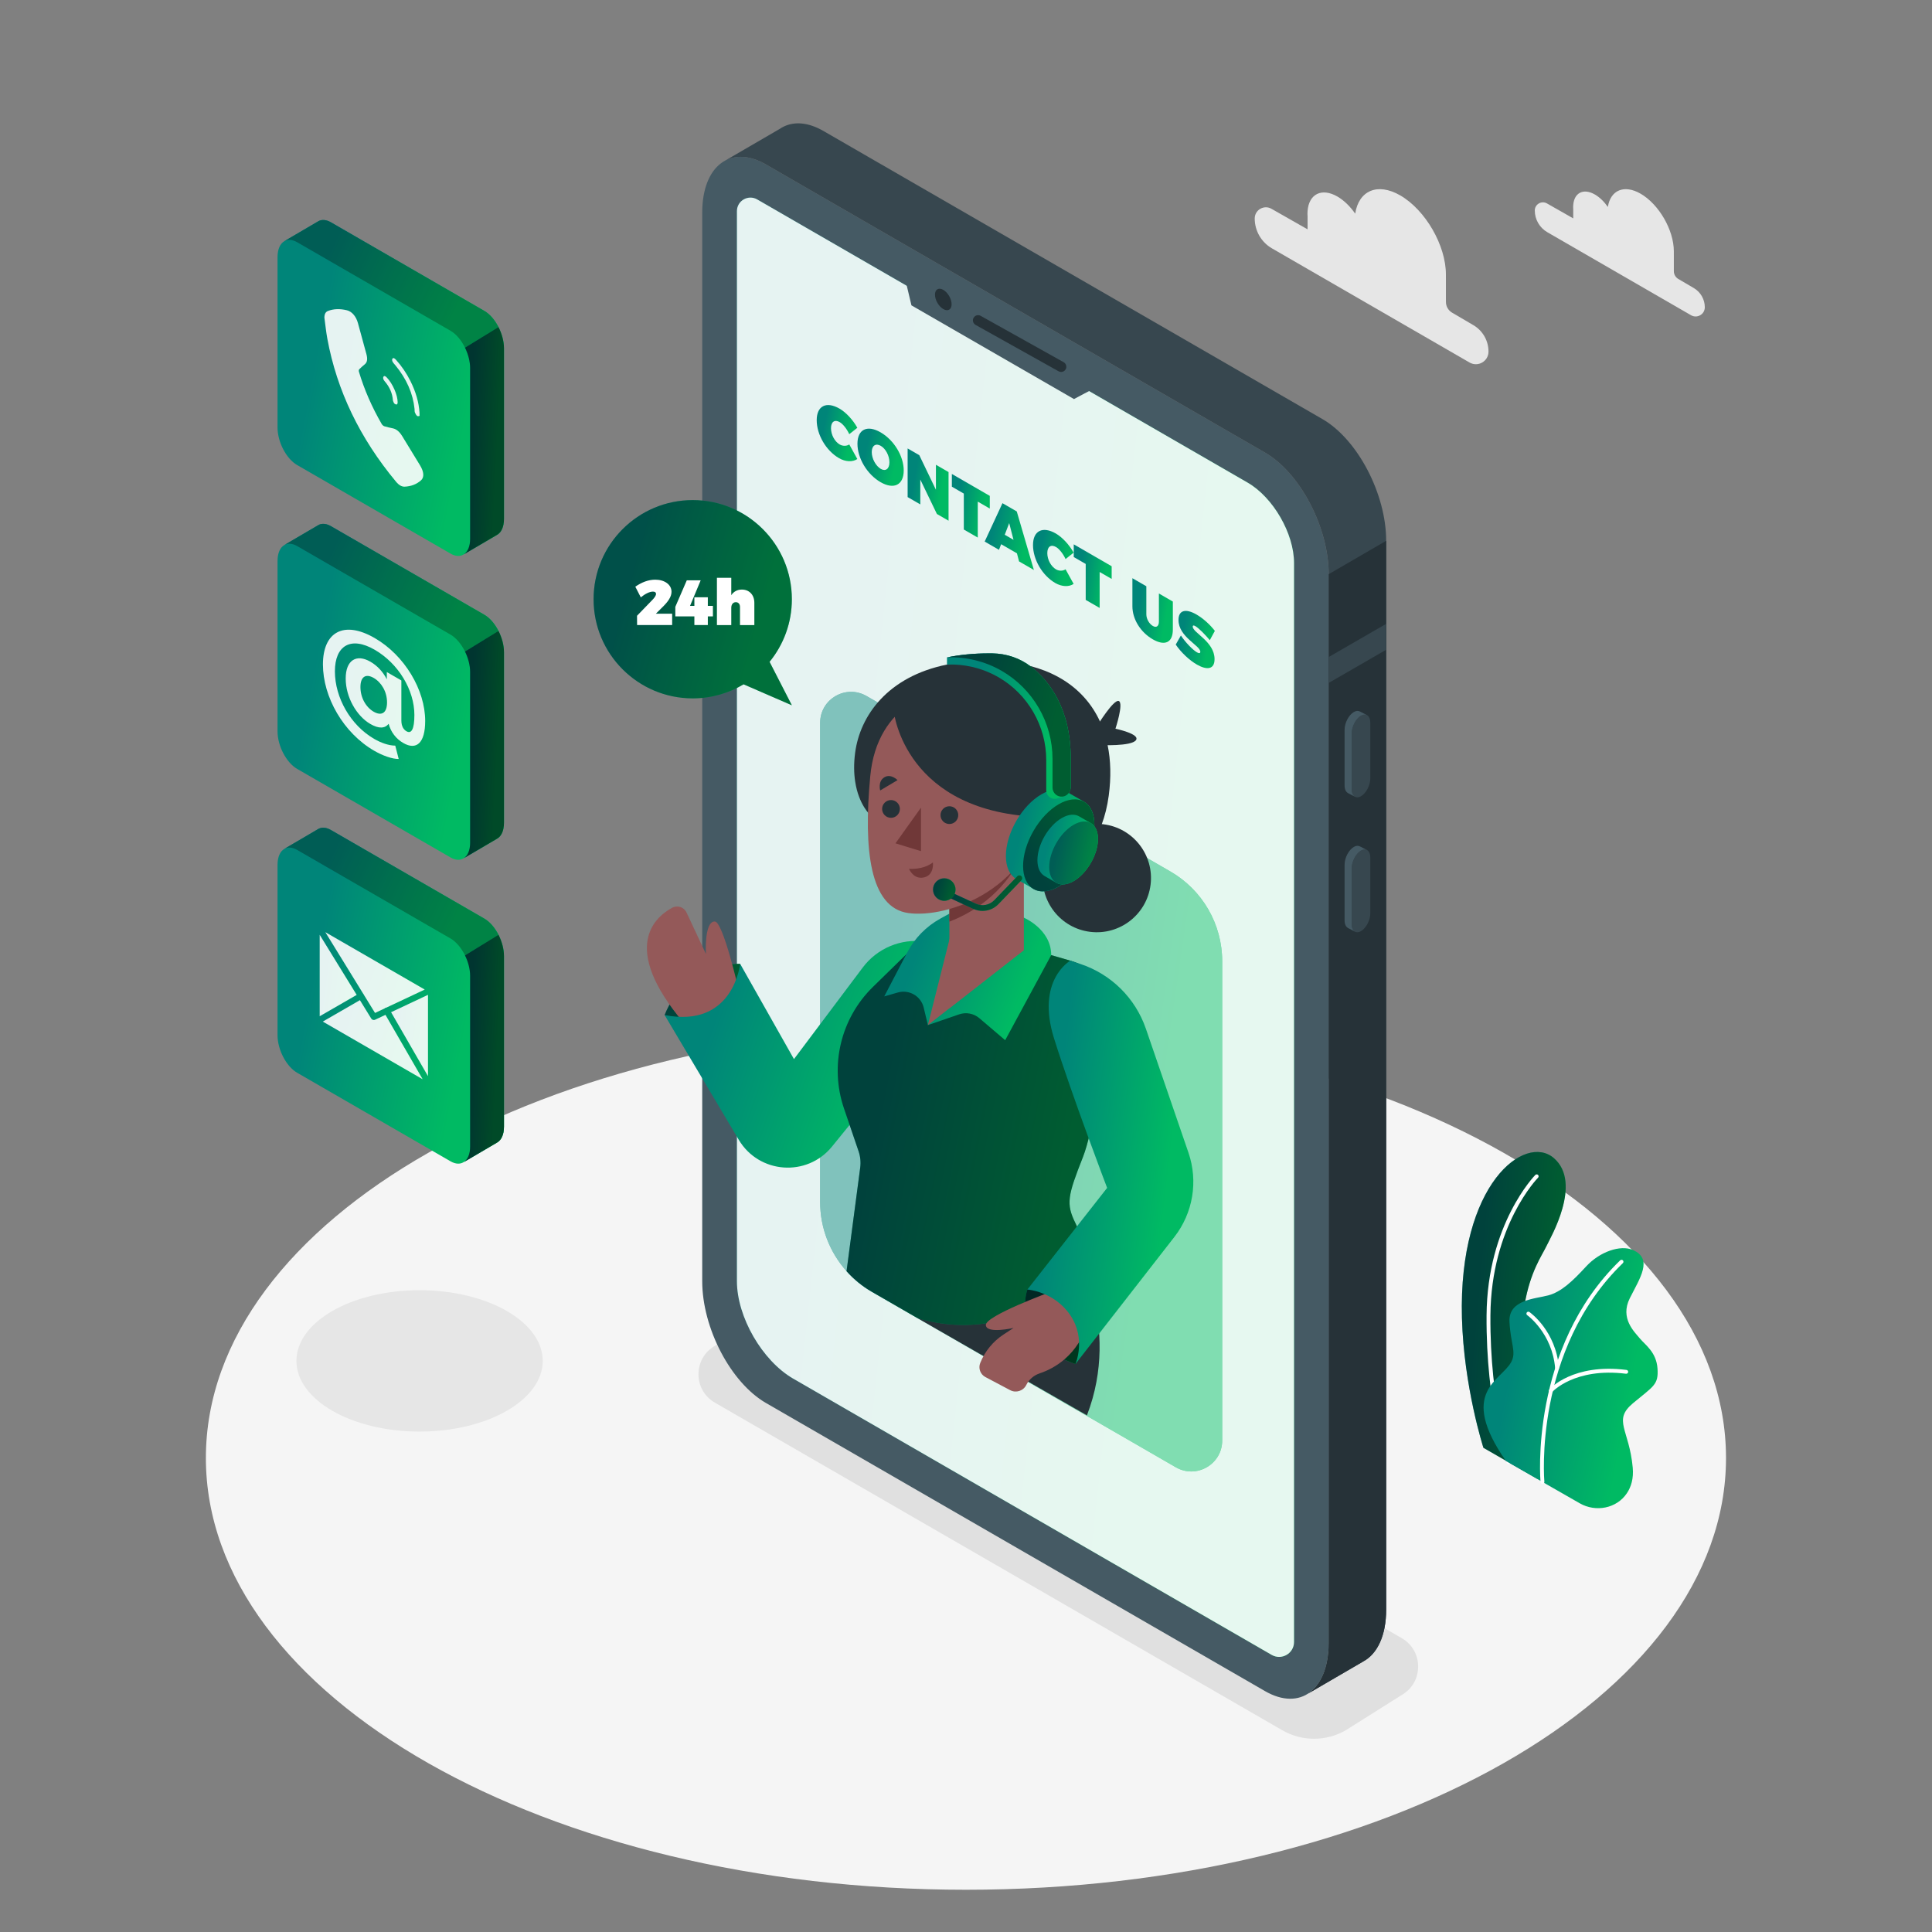 <svg width="698" height="698" viewBox="0 0 698 698" fill="none" xmlns="http://www.w3.org/2000/svg">
<rect x="0" y="0" width="698" height="698" fill="#808080" stroke="none"/>
<path d="M348.981 682.738C500.637 682.738 623.579 612.899 623.579 526.749C623.579 440.6 500.637 370.761 348.981 370.761C197.324 370.761 74.382 440.6 74.382 526.749C74.382 612.899 197.324 682.738 348.981 682.738Z" fill="#F5F5F5"/>
<path d="M463.258 625.105L258.269 506.753C250.367 502.191 250.371 490.785 258.277 486.229L278.497 473.482C285.599 469.39 294.345 469.394 301.444 473.492L506.433 591.842C514.335 596.405 514.33 607.811 506.425 612.368L486.203 625.114C479.103 629.207 470.357 629.203 463.258 625.105Z" fill="#E0E0E0"/>
<path d="M151.584 517.209C176.154 517.209 196.072 505.774 196.072 491.668C196.072 477.562 176.154 466.127 151.584 466.127C127.014 466.127 107.097 477.562 107.097 491.668C107.097 505.774 127.014 517.209 151.584 517.209Z" fill="#E6E6E6"/>
<path d="M535.934 523.062L555.454 534.283C555.454 534.283 545.488 502.969 550.796 471.396C552.8 459.48 557.104 453.545 558.618 450.361C560.133 447.176 571.78 427.445 561.406 418.422C551.031 409.399 526.869 427.553 528.177 476.134C528.849 501.065 535.934 523.062 535.934 523.062Z" fill="url(#paint0_linear_991_1064)"/>
<path opacity="0.5" d="M535.934 523.062L555.454 534.283C555.454 534.283 545.488 502.969 550.796 471.396C552.8 459.48 557.104 453.545 558.618 450.361C560.133 447.176 571.78 427.445 561.406 418.422C551.031 409.399 526.869 427.553 528.177 476.134C528.849 501.065 535.934 523.062 535.934 523.062Z" fill="black"/>
<path d="M545.008 528.975C544.725 528.975 544.459 528.802 544.354 528.521C544.279 528.319 536.836 507.942 537.073 475.187C537.311 442.275 554.512 424.661 554.686 424.488C554.958 424.215 555.398 424.216 555.67 424.487C555.943 424.758 555.943 425.199 555.673 425.472C555.503 425.642 538.699 442.887 538.466 475.197C538.231 507.675 545.585 527.835 545.66 528.036C545.794 528.397 545.611 528.797 545.25 528.932C545.171 528.961 545.089 528.975 545.008 528.975Z" fill="white"/>
<path d="M544.073 527.853L570.75 543.122C576.527 546.429 584.085 545.002 587.777 539.463C589.305 537.17 590.244 534.153 589.879 530.196C588.601 516.347 582.58 513.151 589.957 506.972C597.336 500.793 599.253 500.367 598.827 494.402C598.4 488.437 594.352 485.879 592.435 483.537C590.517 481.193 585.191 476.293 588.813 469.05C592.435 461.806 597.373 454.791 589.878 451.579C585.403 449.661 577.946 452.218 573.046 457.544C568.147 462.871 564.098 466.706 559.41 467.984C554.724 469.261 544.923 469.475 545.349 477.571C545.776 485.668 547.911 488.439 545.989 492.058C542.369 498.877 526.602 502.712 544.073 527.853Z" fill="url(#paint1_linear_991_1064)"/>
<path d="M557.26 536.099C556.905 536.099 556.601 535.828 556.567 535.466C556.523 534.987 552.465 487.163 585.347 455.34C585.623 455.074 586.065 455.079 586.332 455.357C586.6 455.632 586.591 456.074 586.316 456.342C553.907 487.705 557.909 534.864 557.955 535.338C557.99 535.721 557.709 536.06 557.327 536.096C557.303 536.097 557.282 536.099 557.26 536.099Z" fill="white"/>
<path d="M562.54 494.935C562.184 494.935 561.879 494.66 561.848 494.298C560.757 481.605 551.859 475.223 551.768 475.16C551.452 474.939 551.377 474.505 551.598 474.19C551.82 473.874 552.257 473.799 552.568 474.02C552.956 474.292 562.088 480.846 563.234 494.178C563.268 494.561 562.984 494.9 562.6 494.932C562.581 494.933 562.561 494.935 562.54 494.935Z" fill="white"/>
<path d="M560.264 503.146C560.101 503.146 559.937 503.088 559.804 502.971C559.516 502.718 559.486 502.277 559.74 501.989C560.08 501.6 568.306 492.511 587.622 494.929C588.004 494.977 588.274 495.325 588.227 495.707C588.18 496.089 587.817 496.351 587.448 496.312C568.912 493.986 560.867 502.819 560.787 502.909C560.65 503.066 560.458 503.146 560.264 503.146Z" fill="white"/>
<path d="M457.013 610.963L276.732 506.879C264.012 499.535 253.701 479.833 253.701 462.873V76.833C253.701 59.873 264.013 52.078 276.732 59.422L457.013 163.506C469.733 170.85 480.044 190.552 480.044 207.511V593.551C480.045 610.511 469.733 618.307 457.013 610.963Z" fill="#455A64"/>
<path d="M477.773 151.406L297.493 47.321C292.054 44.182 287.06 43.817 283.12 45.745L283.116 45.748C282.633 45.985 282.164 46.258 281.713 46.563L261.516 58.305C265.576 55.879 270.9 56.053 276.735 59.423L457.016 163.507C469.736 170.851 480.047 190.553 480.047 207.513V593.552C480.047 602.518 477.164 608.92 472.566 611.881L492.498 600.27L492.495 600.268C497.572 597.565 500.805 590.946 500.805 581.452V195.411C500.805 178.452 490.493 158.75 477.773 151.406Z" fill="#37474F"/>
<path d="M480.045 207.513V593.552C480.045 602.518 477.162 608.92 472.565 611.881L492.497 600.27L492.494 600.267C497.571 597.565 500.804 590.946 500.804 581.452V195.411C500.804 195.401 500.804 195.39 500.804 195.38L480.043 207.435C480.044 207.461 480.045 207.486 480.045 207.513Z" fill="#263238"/>
<path d="M500.805 225.381L480.045 237.367V246.726L500.805 234.74V225.381Z" fill="#37474F"/>
<path d="M491.709 287.662C489.852 288.734 488.347 287.597 488.347 285.121V264.988C488.347 262.512 489.852 259.635 491.709 258.564C493.567 257.492 495.072 258.629 495.072 261.106V281.238C495.071 283.715 493.566 286.591 491.709 287.662Z" fill="#37474F"/>
<path d="M488.347 285.121V264.988C488.347 262.512 489.852 259.635 491.709 258.564C492.519 258.097 493.25 258.07 493.83 258.37L493.834 258.346L491.323 257.043L491.319 257.064C490.731 256.731 489.976 256.745 489.139 257.227C487.283 258.3 485.777 261.177 485.777 263.652V283.784C485.777 285.121 486.224 286.049 486.92 286.468L486.915 286.489L489.552 287.863L489.556 287.839C488.823 287.444 488.347 286.5 488.347 285.121Z" fill="#455A64"/>
<path d="M491.709 336.4C489.852 337.472 488.347 336.335 488.347 333.859V313.726C488.347 311.25 489.852 308.373 491.709 307.302C493.567 306.23 495.072 307.367 495.072 309.844V329.976C495.071 332.453 493.566 335.329 491.709 336.4Z" fill="#37474F"/>
<path d="M488.347 333.859V313.726C488.347 311.25 489.852 308.373 491.709 307.302C492.519 306.835 493.25 306.808 493.83 307.108L493.834 307.084L491.323 305.781L491.319 305.802C490.731 305.469 489.976 305.483 489.139 305.965C487.283 307.038 485.777 309.913 485.777 312.39V332.522C485.777 333.859 486.224 334.787 486.92 335.206L486.915 335.227L489.552 336.601L489.556 336.577C488.823 336.182 488.347 335.238 488.347 333.859Z" fill="#455A64"/>
<path d="M450.746 174.363L273.567 72.05C270.309 70.169 266.237 72.519 266.237 76.281V462.872C266.237 475.782 275.385 491.625 286.564 498.079L459.436 597.887C463.024 599.958 467.509 597.369 467.509 593.227V203.397C467.509 192.752 459.966 179.686 450.746 174.363Z" fill="url(#paint2_linear_991_1064)"/>
<path opacity="0.9" d="M450.746 174.363L273.567 72.05C270.309 70.169 266.237 72.519 266.237 76.281V462.872C266.237 475.782 275.385 491.625 286.564 498.079L459.436 597.887C463.024 599.958 467.509 597.369 467.509 593.227V203.397C467.509 192.752 459.966 179.686 450.746 174.363Z" fill="white"/>
<path d="M326.546 98.76L329.29 110.321L388.015 144.18L398.155 138.774L326.546 98.76Z" fill="#455A64"/>
<path d="M343.803 109.929C343.803 111.847 342.457 112.623 340.797 111.664C339.138 110.706 337.792 108.376 337.792 106.458C337.792 104.542 339.138 103.764 340.797 104.723C342.459 105.682 343.803 108.013 343.803 109.929Z" fill="#263238"/>
<path d="M383.369 134.383C383.057 134.383 382.743 134.307 382.453 134.144L352.458 117.383C351.553 116.876 351.228 115.731 351.734 114.825C352.241 113.918 353.388 113.594 354.292 114.1L384.287 130.86C385.193 131.368 385.518 132.513 385.012 133.419C384.667 134.035 384.028 134.383 383.369 134.383Z" fill="#263238"/>
<path d="M303.377 152.512C301.551 151.459 300.229 152.374 300.229 154.705C300.229 157.062 301.551 159.531 303.377 160.585C304.461 161.212 305.831 161.224 306.829 160.572L309.74 165.837C308.045 166.99 305.462 166.877 303.116 165.522C298.448 162.827 295.062 157.035 295.062 151.796C295.062 146.631 298.536 144.877 303.313 147.635C305.636 148.977 308.175 151.697 309.74 154.555L306.829 156.861C305.917 154.906 304.549 153.189 303.377 152.512Z" fill="url(#paint3_linear_991_1064)"/>
<path d="M326.5 169.975C326.5 175.189 322.984 176.995 318.142 174.2C313.301 171.404 309.783 165.563 309.783 160.323C309.783 155.108 313.301 153.404 318.142 156.199C322.984 158.993 326.5 164.784 326.5 169.975ZM314.95 163.332C314.95 165.738 316.469 168.396 318.207 169.399C319.945 170.402 321.334 169.424 321.334 167.017C321.334 164.609 319.945 162.079 318.207 161.075C316.449 160.059 314.95 160.923 314.95 163.332Z" fill="url(#paint4_linear_991_1064)"/>
<path d="M332.124 164.446L338.137 176.944V167.918L342.696 170.55V188.124L338.486 185.692L332.492 173.258V182.234L327.912 179.589V162.015L332.124 164.446Z" fill="url(#paint5_linear_991_1064)"/>
<path d="M357.593 179.15V183.737L353.251 181.23V194.217L348.214 191.308V178.322L343.893 175.827V171.239L357.593 179.15Z" fill="url(#paint6_linear_991_1064)"/>
<path d="M367.406 199.909L361.695 196.612L360.915 198.643L355.749 195.659L362.175 181.795L367.342 184.778L373.528 205.925L368.166 202.829L367.406 199.909ZM366.169 195.033L364.606 188.991L363 193.204L366.169 195.033Z" fill="url(#paint7_linear_991_1064)"/>
<path d="M381.522 197.628C379.696 196.575 378.374 197.49 378.374 199.822C378.374 202.178 379.696 204.647 381.522 205.701C382.606 206.328 383.976 206.341 384.974 205.688L387.885 210.953C386.19 212.106 383.607 211.993 381.261 210.638C376.593 207.943 373.207 202.152 373.207 196.912C373.207 191.747 376.681 189.993 381.458 192.751C383.781 194.093 386.32 196.813 387.885 199.671L384.974 201.977C384.061 200.022 382.694 198.305 381.522 197.628Z" fill="url(#paint8_linear_991_1064)"/>
<path d="M401.625 204.572V209.16L397.284 206.653V219.639L392.248 216.731V203.744L387.927 201.25V196.662L401.625 204.572Z" fill="url(#paint9_linear_991_1064)"/>
<path d="M416.5 226.147C417.737 226.862 418.692 226.31 418.692 224.554V214.426L423.73 217.334V227.463C423.73 232.127 420.885 233.518 416.478 230.973C412.047 228.416 409.118 223.69 409.118 219.027V208.899L414.154 211.807V221.936C414.156 223.664 415.241 225.42 416.5 226.147Z" fill="url(#paint10_linear_991_1064)"/>
<path d="M431.851 226.21C431.287 225.885 430.917 225.871 430.917 226.398C430.917 228.604 438.798 231.776 438.798 238.143C438.798 242.054 435.823 242.066 432.392 240.085C429.744 238.557 426.791 235.824 424.771 232.878L426.639 229.593C428.201 232 430.894 234.783 432.435 235.672C433.174 236.1 433.652 236.1 433.652 235.471C433.652 233.19 425.771 230.144 425.771 223.977C425.771 220.468 428.332 219.741 432.283 222.021C434.693 223.413 437.19 225.682 438.907 227.925L437.083 231.285C435.541 229.418 433.175 226.974 431.851 226.21Z" fill="url(#paint11_linear_991_1064)"/>
<path d="M278.034 239.111C283.065 232.943 286.084 225.071 286.084 216.491C286.084 196.711 270.05 180.677 250.27 180.677C230.49 180.677 214.456 196.711 214.456 216.491C214.456 236.271 230.49 252.305 250.27 252.305C256.989 252.305 263.272 250.452 268.646 247.233L286.086 254.807L278.034 239.111Z" fill="url(#paint12_linear_991_1064)"/>
<path opacity="0.4" d="M278.034 239.111C283.065 232.943 286.084 225.071 286.084 216.491C286.084 196.711 270.05 180.677 250.27 180.677C230.49 180.677 214.456 196.711 214.456 216.491C214.456 236.271 230.49 252.305 250.27 252.305C256.989 252.305 263.272 250.452 268.646 247.233L286.086 254.807L278.034 239.111Z" fill="black"/>
<path d="M237.012 214.588C237.012 214.034 236.62 213.736 235.905 213.736C234.684 213.736 233.073 214.543 231.507 215.808L229.527 211.962C231.829 210.374 234.201 209.429 236.736 209.429C240.073 209.429 242.608 211.179 242.608 213.804C242.608 215.669 241.248 217.467 239.429 219.263L236.943 221.727H242.838V225.825H230.172L230.148 222.463L235.791 216.636C236.458 215.946 237.012 215.141 237.012 214.588Z" fill="white"/>
<path d="M253.147 209.66L249.301 218.894H250.867V215.785H255.725V218.894H257.568V222.694H255.725V225.825H250.867V222.694H243.982V219.239L248.128 209.66H253.147Z" fill="white"/>
<path d="M272.532 217.79V225.827H267.35V219.287C267.35 218.228 266.751 217.56 265.854 217.56C264.841 217.56 264.197 218.367 264.197 219.586V225.828H259.014V208.74H264.197V215.027C265.048 213.738 266.361 213 268.019 213C270.667 212.999 272.532 214.887 272.532 217.79Z" fill="white"/>
<path d="M441.564 347.283V520.426C441.564 529.026 432.25 534.408 424.803 530.101L331.543 476.251L315.024 466.724C311.534 464.711 308.449 462.175 305.846 459.25C299.794 452.487 296.306 443.644 296.306 434.292V261.134C296.306 252.533 305.605 247.165 313.066 251.458L422.831 314.848C434.426 321.531 441.564 333.903 441.564 347.283Z" fill="url(#paint13_linear_991_1064)"/>
<path opacity="0.5" d="M441.564 347.283V520.426C441.564 529.026 432.25 534.408 424.803 530.101L331.543 476.251L315.024 466.724C311.534 464.711 308.449 462.175 305.846 459.25C299.794 452.487 296.306 443.644 296.306 434.292V261.134C296.306 252.533 305.605 247.165 313.066 251.458L422.831 314.848C434.426 321.531 441.564 333.903 441.564 347.283Z" fill="white"/>
<path d="M387.85 449.728C387.85 449.728 405.314 478.686 392.692 511.342L331.543 476.25L387.85 449.728Z" fill="#263238"/>
<path d="M415.685 319.618C417.006 308.886 409.377 299.114 398.645 297.793C387.913 296.472 378.141 304.101 376.82 314.833C375.498 325.565 383.127 335.337 393.86 336.658C404.592 337.979 414.363 330.35 415.685 319.618Z" fill="#263238"/>
<path d="M396.34 262.307C396.34 262.307 402.352 252.507 404.197 253.263C406.042 254.018 402.996 263.275 402.996 263.275C402.996 263.275 412.087 265.164 410.387 267.431C408.687 269.698 397.595 269.176 397.595 269.176L396.34 262.307Z" fill="#263238"/>
<path d="M400.57 287.448C396.343 318.861 369.907 318.861 369.907 318.861L314.421 294.453C314.421 294.453 310.234 290.79 308.959 282.363C308.516 279.478 308.409 276.015 308.945 271.963C308.945 271.936 308.959 271.896 308.959 271.868C310.73 258.664 320.607 244.454 342.13 240.092C346.423 239.206 351.188 238.724 356.447 238.724C358.85 238.724 361.157 238.831 363.372 239.072C380.158 240.71 391.82 248.519 397.402 260.65C398.623 263.306 399.55 266.166 400.167 269.225C401.308 274.728 401.455 280.833 400.57 287.448Z" fill="#263238"/>
<path d="M267.392 348.207C267.392 348.207 247.697 347.534 240.112 366.723C240.112 366.723 248.492 372.367 259.449 366.748C270.405 361.129 267.392 348.207 267.392 348.207Z" fill="url(#paint14_linear_991_1064)"/>
<path opacity="0.5" d="M267.392 348.207C267.392 348.207 247.697 347.534 240.112 366.723C240.112 366.723 248.492 372.367 259.449 366.748C270.405 361.129 267.392 348.207 267.392 348.207Z" fill="black"/>
<path d="M266.825 357.446C266.825 357.446 261.269 333.233 258.322 332.933C255.224 332.618 254.806 340.323 255.046 344.654L248.029 329.667C247.103 327.689 244.706 326.926 242.792 327.978C235.813 331.812 223.602 343.46 249.377 372.269L266.825 357.446Z" fill="#945959"/>
<path d="M338.181 340.705L334.026 340.155C325.444 339.019 316.916 342.599 311.717 349.521L286.848 382.636L267.394 348.207C267.394 348.207 265.044 371.624 240.114 366.723L266.894 411.773C274.211 424.084 291.547 425.355 300.583 414.244L323.491 386.074L338.181 340.705Z" fill="url(#paint15_linear_991_1064)"/>
<path d="M391.271 417.972C385.702 432.102 385.085 434.866 388.546 441.924C391.995 448.969 394.155 458.148 394.155 458.148C394.155 458.148 368.324 487.106 331.543 476.25L315.024 466.722C311.535 464.71 308.449 462.174 305.846 459.249L310.785 421.81C311.04 419.838 310.839 417.81 310.194 415.932L304.921 400.461C299.66 385.016 303.727 367.934 315.4 356.54L333.154 339.189L379.785 345.067L386.71 347.067C396.13 349.777 402.142 359.009 400.8 368.724C398.503 385.244 394.773 409.089 391.271 417.972Z" fill="url(#paint16_linear_991_1064)"/>
<path opacity="0.5" d="M391.271 417.972C385.702 432.102 385.085 434.866 388.546 441.924C391.995 448.969 394.155 458.148 394.155 458.148C394.155 458.148 368.324 487.106 331.543 476.25L315.024 466.722C311.535 464.71 308.449 462.174 305.846 459.249L310.785 421.81C311.04 419.838 310.839 417.81 310.194 415.932L304.921 400.461C299.66 385.016 303.727 367.934 315.4 356.54L333.154 339.189L379.785 345.067L386.71 347.067C396.13 349.777 402.142 359.009 400.8 368.724C398.503 385.244 394.773 409.089 391.271 417.972Z" fill="black"/>
<path d="M363.159 375.806L353.821 367.851C351.804 366.133 349.03 365.608 346.524 366.469L335.235 370.35L333.717 364.029C332.721 359.876 328.46 357.394 324.356 358.576L319.461 359.985L327.749 344.126C330.448 338.962 334.609 334.707 339.712 331.894L342.955 330.106L369.782 331.487C369.782 331.487 379.784 335.628 379.784 345.074L363.159 375.806Z" fill="url(#paint17_linear_991_1064)"/>
<path d="M369.901 343.312L342.998 364.274V297.543H369.901V343.312Z" fill="#945959"/>
<path d="M343.416 337.821L335.234 370.349L369.782 343.312L343.416 337.821Z" fill="#945959"/>
<path d="M342.998 332.983C353.348 328.988 364.163 320.97 369.902 307.398V297.543H342.998V332.983Z" fill="#703838"/>
<path d="M348.805 248.089C338.601 248.089 316.908 253.776 314.405 280.469C311.902 307.164 314.317 327.879 328.097 329.863C341.876 331.848 373.861 321.874 378.144 287.316C382.428 252.758 358.757 248.089 348.805 248.089Z" fill="#945959"/>
<path d="M332.74 291.768V307.511L323.522 304.681L332.74 291.768Z" fill="#703838"/>
<path d="M342.998 297.699C344.77 297.699 346.206 296.263 346.206 294.491C346.206 292.719 344.77 291.283 342.998 291.283C341.227 291.283 339.791 292.719 339.791 294.491C339.791 296.263 341.227 297.699 342.998 297.699Z" fill="#263238"/>
<path d="M325.109 292.254C325.109 294.025 323.674 295.461 321.901 295.461C320.13 295.461 318.693 294.025 318.693 292.254C318.693 290.483 320.13 289.046 321.901 289.046C323.672 289.046 325.109 290.483 325.109 292.254Z" fill="#263238"/>
<path d="M317.994 285.575L324.266 281.85C324.266 281.85 321.858 279.349 319.462 280.851C317.066 282.355 317.994 285.575 317.994 285.575Z" fill="#263238"/>
<path d="M328.405 313.892C328.405 313.892 333.497 314.356 337.043 311.579C337.043 311.579 337.633 316.127 333.821 316.998C330.01 317.869 328.405 313.892 328.405 313.892Z" fill="#703838"/>
<path d="M322.937 257.166C322.937 257.166 326.773 294.032 376.892 295.182C376.892 295.182 392.034 258.551 362.106 246.649C332.179 234.75 322.937 257.166 322.937 257.166Z" fill="#263238"/>
<path d="M391.645 289.664L391.647 289.662L391.62 289.647C391.613 289.643 391.606 289.639 391.598 289.634L385.437 286.077L385.434 286.081C383.101 284.704 379.864 284.882 376.284 286.949C369.174 291.054 363.411 301.036 363.411 309.246C363.411 313.355 364.856 316.241 367.191 317.585L373.242 321.06C373.358 321.131 373.475 321.198 373.595 321.262L373.8 321.381L373.809 321.364C376.102 322.473 379.149 322.21 382.508 320.272C389.618 316.168 395.381 306.184 395.381 297.975C395.379 293.89 393.952 291.018 391.645 289.664Z" fill="url(#paint18_linear_991_1064)"/>
<path d="M391.6 310.67C396.627 301.962 396.627 292.551 391.601 289.649C386.574 286.746 378.423 291.452 373.396 300.159C368.369 308.867 368.368 318.278 373.395 321.18C378.422 324.083 386.572 319.377 391.6 310.67Z" fill="url(#paint19_linear_991_1064)"/>
<path opacity="0.5" d="M391.6 310.67C396.627 301.962 396.627 292.551 391.601 289.649C386.574 286.746 378.423 291.452 373.396 300.159C368.369 308.867 368.368 318.278 373.395 321.18C378.422 324.083 386.572 319.377 391.6 310.67Z" fill="black"/>
<path d="M394.122 297.395L394.123 297.394L394.105 297.383C394.099 297.38 394.095 297.377 394.089 297.374L389.874 294.94L389.873 294.942C388.276 294 386.061 294.123 383.611 295.536C378.746 298.345 374.803 305.175 374.803 310.793C374.803 313.605 375.792 315.579 377.389 316.498L381.528 318.875C381.607 318.924 381.688 318.97 381.77 319.015L381.91 319.095L381.917 319.084C383.485 319.842 385.571 319.664 387.869 318.337C392.734 315.528 396.677 308.698 396.677 303.081C396.677 300.287 395.7 298.322 394.122 297.395Z" fill="url(#paint20_linear_991_1064)"/>
<path d="M396.677 303.081C396.677 308.698 392.734 315.528 387.869 318.337C383.004 321.147 379.06 318.87 379.06 313.252C379.06 307.635 383.004 300.804 387.869 297.996C392.734 295.186 396.677 297.463 396.677 303.081Z" fill="url(#paint21_linear_991_1064)"/>
<path opacity="0.3" d="M396.677 303.081C396.677 308.698 392.734 315.528 387.869 318.337C383.004 321.147 379.06 318.87 379.06 313.252C379.06 307.635 383.004 300.804 387.869 297.996C392.734 295.186 396.677 297.463 396.677 303.081Z" fill="black"/>
<path d="M372.512 240.887C368.533 237.776 363.62 236.135 358.571 236.061C358.168 236.055 357.764 236.052 357.357 236.052C351.764 236.052 346.698 236.567 342.131 237.507C343.048 237.471 343.965 237.475 344.882 237.507H342.131V240.092H344.718C350.26 240.287 355.771 241.812 360.73 244.667C371.371 250.813 377.986 262.273 377.986 274.565V285.528C377.986 287.355 379.548 288.801 381.399 288.61C381.507 288.599 381.608 288.567 381.712 288.545L384.462 287.689V287.685C384.276 287.741 384.087 287.784 383.888 287.805C385.6 287.629 386.836 286.057 386.836 284.335V274.163C386.836 255.763 378.881 245.866 372.512 240.887Z" fill="url(#paint22_linear_991_1064)"/>
<path d="M354.977 329.097C353.847 329.097 352.71 328.857 351.64 328.361L342.926 324.332C342.406 324.091 342.179 323.474 342.42 322.954C342.663 322.433 343.28 322.211 343.797 322.447L352.511 326.476C354.786 327.529 357.483 327.022 359.222 325.213L367.535 316.569C367.933 316.156 368.59 316.142 369.003 316.54C369.416 316.937 369.43 317.595 369.033 318.007L360.72 326.651C359.184 328.25 357.097 329.097 354.977 329.097Z" fill="url(#paint23_linear_991_1064)"/>
<path opacity="0.5" d="M354.977 329.097C353.847 329.097 352.71 328.857 351.64 328.361L342.926 324.332C342.406 324.091 342.179 323.474 342.42 322.954C342.663 322.433 343.28 322.211 343.797 322.447L352.511 326.476C354.786 327.529 357.483 327.022 359.222 325.213L367.535 316.569C367.933 316.156 368.59 316.142 369.003 316.54C369.416 316.937 369.43 317.595 369.033 318.007L360.72 326.651C359.184 328.25 357.097 329.097 354.977 329.097Z" fill="black"/>
<path d="M345.221 321.379C345.221 323.627 343.399 325.449 341.152 325.449C338.904 325.449 337.083 323.627 337.083 321.379C337.083 319.132 338.904 317.31 341.152 317.31C343.399 317.31 345.221 319.132 345.221 321.379Z" fill="url(#paint24_linear_991_1064)"/>
<path opacity="0.5" d="M345.221 321.379C345.221 323.627 343.399 325.449 341.152 325.449C338.904 325.449 337.083 323.627 337.083 321.379C337.083 319.132 338.904 317.31 341.152 317.31C343.399 317.31 345.221 319.132 345.221 321.379Z" fill="black"/>
<path d="M386.836 274.166V284.338C386.836 286.06 385.6 287.63 383.888 287.807C381.92 288.01 380.257 286.471 380.257 284.53V274.167C380.257 261.097 373.223 248.911 361.907 242.375C355.815 238.865 348.936 237.238 342.13 237.509C346.697 236.567 351.762 236.054 357.356 236.054C357.763 236.054 358.168 236.057 358.57 236.062C363.618 236.136 368.533 237.778 372.511 240.888C378.881 245.866 386.836 255.763 386.836 274.166Z" fill="url(#paint25_linear_991_1064)"/>
<path opacity="0.5" d="M386.836 274.166V284.338C386.836 286.06 385.6 287.63 383.888 287.807C381.92 288.01 380.257 286.471 380.257 284.53V274.167C380.257 261.097 373.223 248.911 361.907 242.375C355.815 238.865 348.936 237.238 342.13 237.509C346.697 236.567 351.762 236.054 357.356 236.054C357.763 236.054 358.168 236.057 358.57 236.062C363.618 236.136 368.533 237.778 372.511 240.888C378.881 245.866 386.836 255.763 386.836 274.166Z" fill="black"/>
<path d="M371.175 465.886C371.175 465.886 364.428 484.487 388.54 492.798C388.54 492.798 396.415 481.242 388.54 471.781C380.666 462.32 371.175 465.886 371.175 465.886Z" fill="url(#paint26_linear_991_1064)"/>
<path opacity="0.7" d="M371.175 465.886C371.175 465.886 364.428 484.487 388.54 492.798C388.54 492.798 396.415 481.242 388.54 471.781C380.666 462.32 371.175 465.886 371.175 465.886Z" fill="black"/>
<path d="M379.595 466.728C379.595 466.728 356.051 475.365 356.171 478.699C356.29 482.032 366.184 479.765 366.184 479.765L362.568 482.129C358.77 484.613 355.828 488.204 354.141 492.417C353.371 494.338 354.176 496.533 356.005 497.502L364.953 502.241C367.083 503.368 369.722 502.514 370.787 500.353C371.777 498.342 373.556 496.852 375.684 496.143C380.546 494.521 389.579 489.864 393.252 477.135L379.595 466.728Z" fill="#945959"/>
<path d="M386.704 347.067C386.704 347.067 374.174 354.055 380.82 375.193C387.466 396.329 399.988 429.168 399.988 429.168L371.175 465.888C371.175 465.888 380.82 466.534 386.662 475.134C392.504 483.733 388.54 492.801 388.54 492.801L424.297 446.867C431.018 438.233 432.928 426.79 429.371 416.442L413.992 371.675C410.185 360.592 401.415 351.927 390.288 348.253L386.704 347.067Z" fill="url(#paint27_linear_991_1064)"/>
<path d="M174.999 222.109L119.579 190.111C117.906 189.146 116.372 189.034 115.16 189.626L115.158 189.628C115.009 189.7 114.866 189.784 114.726 189.879L102.674 196.943C102.697 196.929 102.724 196.919 102.747 196.906C101.234 197.763 100.272 199.771 100.272 202.639V264.262C100.272 269.475 103.443 275.532 107.353 277.789L162.773 309.786C164.666 310.879 166.38 310.873 167.649 309.994C167.616 310.016 167.586 310.047 167.553 310.068L179.524 303.043L179.522 303.042C181.083 302.211 182.077 300.177 182.077 297.257V235.634C182.078 230.423 178.909 224.366 174.999 222.109Z" fill="url(#paint28_linear_991_1064)"/>
<path d="M180.096 227.949C178.808 225.421 177.002 223.265 174.999 222.109L119.578 190.111C117.906 189.146 116.372 189.034 115.16 189.626L115.158 189.628C115.009 189.7 114.865 189.784 114.726 189.879L102.673 196.943C103.921 196.197 105.558 196.25 107.351 197.287L162.772 229.284C164.845 230.481 166.705 232.751 168 235.393L180.096 227.949Z" fill="url(#paint29_linear_991_1064)"/>
<path d="M169.853 304.434C169.853 307.19 168.967 309.158 167.554 310.068L179.524 303.043L179.523 303.042C181.084 302.211 182.077 300.177 182.077 297.257V235.634C182.077 233.093 181.319 230.353 180.094 227.948L168 235.391C169.147 237.73 169.852 240.36 169.852 242.808L169.853 304.434Z" fill="url(#paint30_linear_991_1064)"/>
<path opacity="0.3" d="M180.096 227.949C178.808 225.421 177.002 223.265 174.999 222.109L119.578 190.111C117.906 189.146 116.372 189.034 115.16 189.626L115.158 189.628C115.009 189.7 114.865 189.784 114.726 189.879L102.673 196.943C103.921 196.197 105.558 196.25 107.351 197.287L162.772 229.284C164.845 230.481 166.705 232.751 168 235.393L180.096 227.949Z" fill="black"/>
<path opacity="0.6" d="M169.853 304.434C169.853 307.19 168.967 309.158 167.554 310.068L179.524 303.043L179.523 303.042C181.084 302.211 182.077 300.177 182.077 297.257V235.634C182.077 233.093 181.319 230.353 180.094 227.948L168 235.391C169.147 237.73 169.852 240.36 169.852 242.808L169.853 304.434Z" fill="black"/>
<path d="M153.611 260.476C153.611 268.454 150.446 271.171 145.698 268.43C143.074 266.915 141.222 264.509 140.411 261.5C139.059 263.216 136.86 263.327 133.81 261.567C128.832 258.692 124.894 251.873 124.894 245.144C124.894 238.459 128.793 236.164 133.81 239.061C136.357 240.531 138.365 242.715 139.753 245.434V242.804L145.003 245.835V260.275C145.003 262.414 145.814 263.596 146.856 264.197C148.632 265.222 149.712 263.483 149.712 258.314C149.712 249.267 143.921 239.685 135.354 234.738C126.747 229.769 120.995 233.224 120.995 242.538C120.995 252.031 126.632 262.013 135.199 266.96C137.629 268.363 140.371 269.367 142.801 269.389L144.037 274.202C141.682 274.225 138.247 272.998 135.199 271.238C124.044 264.799 116.672 251.807 116.672 240.042C116.672 228.41 124.12 224.021 135.352 230.505C146.2 236.767 153.611 249.29 153.611 260.476ZM139.831 253.769C139.831 249.892 137.786 246.526 135.007 244.922C132.189 243.296 130.221 244.432 130.221 248.221C130.221 252.053 132.189 255.508 135.007 257.134C137.786 258.738 139.831 257.691 139.831 253.769Z" fill="url(#paint31_linear_991_1064)"/>
<g opacity="0.9">
<path d="M153.611 260.476C153.611 268.454 150.446 271.171 145.698 268.43C143.074 266.915 141.222 264.509 140.411 261.5C139.059 263.216 136.86 263.327 133.81 261.567C128.832 258.692 124.894 251.873 124.894 245.144C124.894 238.459 128.793 236.164 133.81 239.061C136.357 240.531 138.365 242.715 139.753 245.434V242.804L145.003 245.835V260.275C145.003 262.414 145.814 263.596 146.856 264.197C148.632 265.222 149.712 263.483 149.712 258.314C149.712 249.267 143.921 239.685 135.354 234.738C126.747 229.769 120.995 233.224 120.995 242.538C120.995 252.031 126.632 262.013 135.199 266.96C137.629 268.363 140.371 269.367 142.801 269.389L144.037 274.202C141.682 274.225 138.247 272.998 135.199 271.238C124.044 264.799 116.672 251.807 116.672 240.042C116.672 228.41 124.12 224.021 135.352 230.505C146.2 236.767 153.611 249.29 153.611 260.476ZM139.831 253.769C139.831 249.892 137.786 246.526 135.007 244.922C132.189 243.296 130.221 244.432 130.221 248.221C130.221 252.053 132.189 255.508 135.007 257.134C137.786 258.738 139.831 257.691 139.831 253.769Z" fill="white"/>
</g>
<path d="M174.999 331.885L119.579 299.888C117.906 298.922 116.372 298.811 115.16 299.403L115.158 299.405C115.009 299.477 114.866 299.561 114.726 299.655L102.674 306.719C102.697 306.705 102.724 306.696 102.747 306.683C101.234 307.54 100.272 309.548 100.272 312.416V374.039C100.272 379.252 103.443 385.308 107.353 387.566L162.773 419.563C164.666 420.656 166.38 420.65 167.649 419.771C167.616 419.793 167.586 419.824 167.553 419.845L179.524 412.82L179.522 412.818C181.083 411.988 182.077 409.953 182.077 407.034V345.411C182.078 340.201 178.909 334.143 174.999 331.885Z" fill="url(#paint32_linear_991_1064)"/>
<path d="M180.096 337.727C178.808 335.199 177.002 333.043 174.999 331.887L119.578 299.89C117.906 298.924 116.372 298.812 115.16 299.405L115.158 299.406C115.009 299.478 114.865 299.562 114.726 299.657L102.673 306.721C103.921 305.975 105.558 306.028 107.351 307.065L162.772 339.062C164.845 340.259 166.705 342.529 168 345.171L180.096 337.727Z" fill="url(#paint33_linear_991_1064)"/>
<path d="M169.853 414.212C169.853 416.968 168.967 418.936 167.554 419.846L179.524 412.821L179.523 412.82C181.084 411.989 182.077 409.955 182.077 407.035V345.413C182.077 342.871 181.319 340.131 180.094 337.726L168 345.169C169.147 347.508 169.852 350.138 169.852 352.588L169.853 414.212Z" fill="url(#paint34_linear_991_1064)"/>
<path opacity="0.3" d="M180.096 337.727C178.808 335.199 177.002 333.043 174.999 331.887L119.578 299.89C117.906 298.924 116.372 298.812 115.16 299.405L115.158 299.406C115.009 299.478 114.865 299.562 114.726 299.657L102.673 306.721C103.921 305.975 105.558 306.028 107.351 307.065L162.772 339.062C164.845 340.259 166.705 342.529 168 345.171L180.096 337.727Z" fill="black"/>
<path opacity="0.6" d="M169.853 414.212C169.853 416.968 168.967 418.936 167.554 419.846L179.524 412.821L179.523 412.82C181.084 411.989 182.077 409.955 182.077 407.035V345.413C182.077 342.871 181.319 340.131 180.094 337.726L168 345.169C169.147 347.508 169.852 350.138 169.852 352.588L169.853 414.212Z" fill="black"/>
<path d="M128.863 359.439L115.501 337.727V367.153L128.863 359.439Z" fill="url(#paint35_linear_991_1064)"/>
<path d="M141.286 365.694L154.624 388.796V359.42L141.286 365.694Z" fill="url(#paint36_linear_991_1064)"/>
<path d="M117.532 336.774L131.255 359.076C131.308 359.135 131.371 359.182 131.411 359.253C131.442 359.306 131.446 359.366 131.469 359.422L135.49 365.959L138.944 364.334C139.002 364.281 139.051 364.218 139.122 364.177C139.266 364.094 139.419 364.053 139.573 364.037L153.449 357.51L117.532 336.774Z" fill="url(#paint37_linear_991_1064)"/>
<path d="M139.263 366.647L135.538 368.399C135.386 368.472 135.223 368.505 135.065 368.505C134.689 368.505 134.324 368.314 134.115 367.975L130.031 361.338L116.616 369.083L152.695 389.914L139.263 366.647Z" fill="url(#paint38_linear_991_1064)"/>
<g opacity="0.9">
<path d="M128.863 359.439L115.501 337.727V367.153L128.863 359.439Z" fill="white"/>
<path d="M141.286 365.694L154.624 388.796V359.42L141.286 365.694Z" fill="white"/>
<path d="M117.532 336.774L131.255 359.076C131.308 359.135 131.371 359.182 131.411 359.253C131.442 359.306 131.446 359.366 131.469 359.422L135.49 365.959L138.944 364.334C139.002 364.281 139.051 364.218 139.122 364.177C139.266 364.094 139.419 364.053 139.573 364.037L153.449 357.51L117.532 336.774Z" fill="white"/>
<path d="M139.263 366.647L135.538 368.399C135.386 368.472 135.223 368.505 135.065 368.505C134.689 368.505 134.324 368.314 134.115 367.975L130.031 361.338L116.616 369.083L152.695 389.914L139.263 366.647Z" fill="white"/>
</g>
<path d="M174.999 112.332L119.579 80.335C117.906 79.369 116.372 79.257 115.16 79.85L115.158 79.851C115.009 79.924 114.866 80.007 114.726 80.102L102.674 87.166C102.697 87.152 102.724 87.142 102.747 87.129C101.234 87.987 100.272 89.995 100.272 92.863V154.485C100.272 159.699 103.443 165.756 107.353 168.014L162.773 200.011C164.666 201.104 166.38 201.098 167.649 200.219C167.616 200.241 167.586 200.272 167.553 200.293L179.524 193.268L179.522 193.266C181.083 192.436 182.077 190.401 182.077 187.482V125.859C182.078 120.646 178.909 114.589 174.999 112.332Z" fill="url(#paint39_linear_991_1064)"/>
<path d="M180.096 118.172C178.808 115.644 177.002 113.488 174.999 112.33L119.578 80.335C117.906 79.369 116.372 79.257 115.16 79.85L115.158 79.851C115.009 79.924 114.865 80.007 114.726 80.102L102.673 87.166C103.921 86.42 105.558 86.473 107.351 87.51L162.772 119.507C164.845 120.704 166.705 122.974 168 125.617L180.096 118.172Z" fill="url(#paint40_linear_991_1064)"/>
<path d="M169.853 194.657C169.853 197.414 168.967 199.381 167.554 200.291L179.524 193.266L179.523 193.265C181.084 192.434 182.077 190.4 182.077 187.48V125.858C182.077 123.316 181.319 120.576 180.094 118.171L168 125.614C169.147 127.954 169.852 130.583 169.852 133.033L169.853 194.657Z" fill="url(#paint41_linear_991_1064)"/>
<path opacity="0.3" d="M180.096 118.172C178.808 115.644 177.002 113.488 174.999 112.33L119.578 80.335C117.906 79.369 116.372 79.257 115.16 79.85L115.158 79.851C115.009 79.924 114.865 80.007 114.726 80.102L102.673 87.166C103.921 86.42 105.558 86.473 107.351 87.51L162.772 119.507C164.845 120.704 166.705 122.974 168 125.617L180.096 118.172Z" fill="black"/>
<path opacity="0.6" d="M169.853 194.657C169.853 197.414 168.967 199.381 167.554 200.291L179.524 193.266L179.523 193.265C181.084 192.434 182.077 190.4 182.077 187.48V125.858C182.077 123.316 181.319 120.576 180.094 118.171L168 125.614C169.147 127.954 169.852 130.583 169.852 133.033L169.853 194.657Z" fill="black"/>
<path d="M151.728 168.074C149.597 164.57 147.448 161.08 145.315 157.578C144.335 155.969 143.233 155.037 141.959 154.764C140.925 154.542 139.89 154.317 138.836 154C138.558 153.917 138.113 153.557 137.921 153.223C134.367 147.067 131.593 140.745 129.663 134.266C129.573 133.965 129.636 133.563 129.778 133.42C130.432 132.764 131.127 132.163 131.831 131.581C132.699 130.863 132.85 129.638 132.366 127.889C131.336 124.167 130.341 120.451 129.32 116.73C128.652 114.295 127.144 112.537 125.329 112.096C122.801 111.483 120.522 111.563 118.499 112.344C117.646 112.675 117.207 113.443 117.197 114.759C117.55 117.312 117.794 119.832 118.272 122.423C121.718 141.113 130.008 158.329 143.091 174.045C144.121 175.283 145.152 175.868 146.194 175.822C148.492 175.722 150.461 174.979 152.081 173.555C153.322 172.466 153.195 170.486 151.728 168.074Z" fill="url(#paint42_linear_991_1064)"/>
<path d="M151.562 149.127C151.336 145.402 150.234 141.566 148.267 137.64C146.846 134.8 145.1 132.243 143.047 129.966C142.495 129.353 142.031 129.155 141.765 129.624C141.493 130.104 141.757 130.736 142.293 131.337C142.476 131.542 142.657 131.748 142.832 131.963C146.872 136.864 149.191 142.126 149.776 147.749C149.821 148.178 149.744 148.603 149.899 149.02C150.064 149.463 150.419 150.065 150.724 150.282C151.013 150.487 151.344 150.281 151.583 150.263C151.574 149.715 151.58 149.428 151.562 149.127Z" fill="url(#paint43_linear_991_1064)"/>
<path d="M138.932 137.687C140.79 139.829 141.761 142.115 141.954 144.602C141.983 144.976 142.294 145.482 142.391 145.724C143.239 146.426 143.657 146.19 143.658 145.314C143.661 142.694 141.845 138.564 139.737 136.375C139.213 135.83 138.771 135.665 138.52 136.123C138.29 136.546 138.466 137.15 138.932 137.687Z" fill="url(#paint44_linear_991_1064)"/>
<g opacity="0.9">
<path d="M151.728 168.074C149.597 164.57 147.448 161.08 145.315 157.578C144.335 155.969 143.233 155.037 141.959 154.764C140.925 154.542 139.89 154.317 138.836 154C138.558 153.917 138.113 153.557 137.921 153.223C134.367 147.067 131.593 140.745 129.663 134.266C129.573 133.965 129.636 133.563 129.778 133.42C130.432 132.764 131.127 132.163 131.831 131.581C132.699 130.863 132.85 129.638 132.366 127.889C131.336 124.167 130.341 120.451 129.32 116.73C128.652 114.295 127.144 112.537 125.329 112.096C122.801 111.483 120.522 111.563 118.499 112.344C117.646 112.675 117.207 113.443 117.197 114.759C117.55 117.312 117.794 119.832 118.272 122.423C121.718 141.113 130.008 158.329 143.091 174.045C144.121 175.283 145.152 175.868 146.194 175.822C148.492 175.722 150.461 174.979 152.081 173.555C153.322 172.466 153.195 170.486 151.728 168.074Z" fill="white"/>
<path d="M151.562 149.127C151.336 145.402 150.234 141.566 148.267 137.64C146.846 134.8 145.1 132.243 143.047 129.966C142.495 129.353 142.031 129.155 141.765 129.624C141.493 130.104 141.757 130.736 142.293 131.337C142.476 131.542 142.657 131.748 142.832 131.963C146.872 136.864 149.191 142.126 149.776 147.749C149.821 148.178 149.744 148.603 149.899 149.02C150.064 149.463 150.419 150.065 150.724 150.282C151.013 150.487 151.344 150.281 151.583 150.263C151.574 149.715 151.58 149.428 151.562 149.127Z" fill="white"/>
<path d="M138.932 137.687C140.79 139.829 141.761 142.115 141.954 144.602C141.983 144.976 142.294 145.482 142.391 145.724C143.239 146.426 143.657 146.19 143.658 145.314C143.661 142.694 141.845 138.564 139.737 136.375C139.213 135.83 138.771 135.665 138.52 136.123C138.29 136.546 138.466 137.15 138.932 137.687Z" fill="white"/>
</g>
<path d="M459.344 75.424L472.405 82.854V78.232C472.384 77.903 472.363 77.573 472.363 77.249C472.363 76.926 472.384 76.621 472.405 76.316V76.207L472.409 76.21C472.879 70.084 477.518 67.736 483.18 71.005C485.592 72.397 487.812 74.602 489.611 77.181C490.887 68.86 497.675 65.857 505.881 70.595C514.996 75.857 522.384 88.656 522.384 99.18L522.393 109.082C522.394 110.676 523.24 112.152 524.615 112.959L532.298 117.466C535.689 119.454 537.771 123.09 537.771 127.021C537.771 130.533 533.968 132.728 530.927 130.971L459.542 89.736C455.685 87.507 453.308 83.391 453.308 78.934C453.308 75.836 456.652 73.891 459.344 75.424Z" fill="#E6E6E6"/>
<path d="M558.886 73.492L568.383 78.896V75.535C568.367 75.296 568.352 75.056 568.352 74.822C568.352 74.586 568.367 74.365 568.383 74.143V74.064L568.387 74.065C568.728 69.61 572.102 67.903 576.219 70.28C577.973 71.293 579.587 72.896 580.895 74.772C581.824 68.721 586.76 66.537 592.727 69.982C599.356 73.809 604.728 83.116 604.728 90.769L604.733 97.97C604.735 99.129 605.349 100.202 606.35 100.789L611.937 104.067C614.402 105.513 615.917 108.157 615.917 111.015C615.917 113.569 613.152 115.165 610.94 113.887L559.029 83.899C556.224 82.279 554.496 79.285 554.496 76.045C554.496 73.793 556.928 72.379 558.886 73.492Z" fill="#E6E6E6"/>
<defs>
<linearGradient id="paint0_linear_991_1064" x1="528.126" y1="534.283" x2="554.824" y2="536.685" gradientUnits="userSpaceOnUse">
<stop stop-color="#008579"/>
<stop offset="1" stop-color="#00BA63"/>
</linearGradient>
<linearGradient id="paint1_linear_991_1064" x1="535.995" y1="544.882" x2="579.521" y2="553.129" gradientUnits="userSpaceOnUse">
<stop stop-color="#008579"/>
<stop offset="1" stop-color="#00BA63"/>
</linearGradient>
<linearGradient id="paint2_linear_991_1064" x1="266.237" y1="598.616" x2="408.878" y2="614.028" gradientUnits="userSpaceOnUse">
<stop stop-color="#008579"/>
<stop offset="1" stop-color="#00BA63"/>
</linearGradient>
<linearGradient id="paint3_linear_991_1064" x1="295.062" y1="166.627" x2="305.162" y2="168.695" gradientUnits="userSpaceOnUse">
<stop stop-color="#008579"/>
<stop offset="1" stop-color="#00BA63"/>
</linearGradient>
<linearGradient id="paint4_linear_991_1064" x1="309.783" y1="175.509" x2="321.171" y2="178.119" gradientUnits="userSpaceOnUse">
<stop stop-color="#008579"/>
<stop offset="1" stop-color="#00BA63"/>
</linearGradient>
<linearGradient id="paint5_linear_991_1064" x1="327.912" y1="188.124" x2="338.246" y2="189.78" gradientUnits="userSpaceOnUse">
<stop stop-color="#008579"/>
<stop offset="1" stop-color="#00BA63"/>
</linearGradient>
<linearGradient id="paint6_linear_991_1064" x1="343.893" y1="194.217" x2="353.444" y2="195.828" gradientUnits="userSpaceOnUse">
<stop stop-color="#008579"/>
<stop offset="1" stop-color="#00BA63"/>
</linearGradient>
<linearGradient id="paint7_linear_991_1064" x1="355.749" y1="205.925" x2="367.965" y2="208.473" gradientUnits="userSpaceOnUse">
<stop stop-color="#008579"/>
<stop offset="1" stop-color="#00BA63"/>
</linearGradient>
<linearGradient id="paint8_linear_991_1064" x1="373.207" y1="211.743" x2="383.307" y2="213.811" gradientUnits="userSpaceOnUse">
<stop stop-color="#008579"/>
<stop offset="1" stop-color="#00BA63"/>
</linearGradient>
<linearGradient id="paint9_linear_991_1064" x1="387.927" y1="219.639" x2="397.476" y2="221.251" gradientUnits="userSpaceOnUse">
<stop stop-color="#008579"/>
<stop offset="1" stop-color="#00BA63"/>
</linearGradient>
<linearGradient id="paint10_linear_991_1064" x1="409.118" y1="232.23" x2="419.275" y2="234.031" gradientUnits="userSpaceOnUse">
<stop stop-color="#008579"/>
<stop offset="1" stop-color="#00BA63"/>
</linearGradient>
<linearGradient id="paint11_linear_991_1064" x1="424.771" y1="241.385" x2="434.54" y2="243.276" gradientUnits="userSpaceOnUse">
<stop stop-color="#008579"/>
<stop offset="1" stop-color="#00BA63"/>
</linearGradient>
<linearGradient id="paint12_linear_991_1064" x1="214.456" y1="254.807" x2="262.239" y2="267.875" gradientUnits="userSpaceOnUse">
<stop stop-color="#008579"/>
<stop offset="1" stop-color="#00BA63"/>
</linearGradient>
<linearGradient id="paint13_linear_991_1064" x1="296.306" y1="531.617" x2="398.279" y2="546.501" gradientUnits="userSpaceOnUse">
<stop stop-color="#008579"/>
<stop offset="1" stop-color="#00BA63"/>
</linearGradient>
<linearGradient id="paint14_linear_991_1064" x1="240.112" y1="369.239" x2="257.531" y2="375.721" gradientUnits="userSpaceOnUse">
<stop stop-color="#008579"/>
<stop offset="1" stop-color="#00BA63"/>
</linearGradient>
<linearGradient id="paint15_linear_991_1064" x1="240.114" y1="421.848" x2="303.182" y2="443.221" gradientUnits="userSpaceOnUse">
<stop stop-color="#008579"/>
<stop offset="1" stop-color="#00BA63"/>
</linearGradient>
<linearGradient id="paint16_linear_991_1064" x1="302.655" y1="478.685" x2="370.457" y2="492.212" gradientUnits="userSpaceOnUse">
<stop stop-color="#008579"/>
<stop offset="1" stop-color="#00BA63"/>
</linearGradient>
<linearGradient id="paint17_linear_991_1064" x1="319.461" y1="375.806" x2="357.414" y2="389.984" gradientUnits="userSpaceOnUse">
<stop stop-color="#008579"/>
<stop offset="1" stop-color="#00BA63"/>
</linearGradient>
<linearGradient id="paint18_linear_991_1064" x1="363.411" y1="322.018" x2="385.028" y2="327.33" gradientUnits="userSpaceOnUse">
<stop stop-color="#008579"/>
<stop offset="1" stop-color="#00BA63"/>
</linearGradient>
<linearGradient id="paint19_linear_991_1064" x1="382.497" y1="326.435" x2="401.956" y2="313.368" gradientUnits="userSpaceOnUse">
<stop stop-color="#008579"/>
<stop offset="1" stop-color="#00BA63"/>
</linearGradient>
<linearGradient id="paint20_linear_991_1064" x1="374.803" y1="319.531" x2="389.593" y2="323.166" gradientUnits="userSpaceOnUse">
<stop stop-color="#008579"/>
<stop offset="1" stop-color="#00BA63"/>
</linearGradient>
<linearGradient id="paint21_linear_991_1064" x1="379.06" y1="319.541" x2="391.112" y2="322.182" gradientUnits="userSpaceOnUse">
<stop stop-color="#008579"/>
<stop offset="1" stop-color="#00BA63"/>
</linearGradient>
<linearGradient id="paint22_linear_991_1064" x1="342.131" y1="288.627" x2="372.429" y2="295.919" gradientUnits="userSpaceOnUse">
<stop stop-color="#008579"/>
<stop offset="1" stop-color="#00BA63"/>
</linearGradient>
<linearGradient id="paint23_linear_991_1064" x1="342.324" y1="329.097" x2="356.622" y2="337.602" gradientUnits="userSpaceOnUse">
<stop stop-color="#008579"/>
<stop offset="1" stop-color="#00BA63"/>
</linearGradient>
<linearGradient id="paint24_linear_991_1064" x1="337.083" y1="325.449" x2="342.485" y2="326.978" gradientUnits="userSpaceOnUse">
<stop stop-color="#008579"/>
<stop offset="1" stop-color="#00BA63"/>
</linearGradient>
<linearGradient id="paint25_linear_991_1064" x1="342.13" y1="287.825" x2="372.376" y2="295.218" gradientUnits="userSpaceOnUse">
<stop stop-color="#008579"/>
<stop offset="1" stop-color="#00BA63"/>
</linearGradient>
<linearGradient id="paint26_linear_991_1064" x1="370.307" y1="492.798" x2="385.15" y2="496.11" gradientUnits="userSpaceOnUse">
<stop stop-color="#008579"/>
<stop offset="1" stop-color="#00BA63"/>
</linearGradient>
<linearGradient id="paint27_linear_991_1064" x1="371.175" y1="492.801" x2="413.586" y2="497.739" gradientUnits="userSpaceOnUse">
<stop stop-color="#008579"/>
<stop offset="1" stop-color="#00BA63"/>
</linearGradient>
<linearGradient id="paint28_linear_991_1064" x1="100.272" y1="310.632" x2="156.864" y2="321.427" gradientUnits="userSpaceOnUse">
<stop stop-color="#008579"/>
<stop offset="1" stop-color="#00BA63"/>
</linearGradient>
<linearGradient id="paint29_linear_991_1064" x1="102.673" y1="235.393" x2="147.964" y2="256.907" gradientUnits="userSpaceOnUse">
<stop stop-color="#008579"/>
<stop offset="1" stop-color="#00BA63"/>
</linearGradient>
<linearGradient id="paint30_linear_991_1064" x1="167.554" y1="310.068" x2="177.941" y2="310.588" gradientUnits="userSpaceOnUse">
<stop stop-color="#008579"/>
<stop offset="1" stop-color="#00BA63"/>
</linearGradient>
<linearGradient id="paint31_linear_991_1064" x1="116.672" y1="274.203" x2="141.892" y2="279.848" gradientUnits="userSpaceOnUse">
<stop stop-color="#008579"/>
<stop offset="1" stop-color="#00BA63"/>
</linearGradient>
<linearGradient id="paint32_linear_991_1064" x1="100.272" y1="420.408" x2="156.864" y2="431.204" gradientUnits="userSpaceOnUse">
<stop stop-color="#008579"/>
<stop offset="1" stop-color="#00BA63"/>
</linearGradient>
<linearGradient id="paint33_linear_991_1064" x1="102.673" y1="345.171" x2="147.964" y2="366.685" gradientUnits="userSpaceOnUse">
<stop stop-color="#008579"/>
<stop offset="1" stop-color="#00BA63"/>
</linearGradient>
<linearGradient id="paint34_linear_991_1064" x1="167.554" y1="419.846" x2="177.941" y2="420.366" gradientUnits="userSpaceOnUse">
<stop stop-color="#008579"/>
<stop offset="1" stop-color="#00BA63"/>
</linearGradient>
<linearGradient id="paint35_linear_991_1064" x1="115.501" y1="367.153" x2="124.926" y2="368.364" gradientUnits="userSpaceOnUse">
<stop stop-color="#008579"/>
<stop offset="1" stop-color="#00BA63"/>
</linearGradient>
<linearGradient id="paint36_linear_991_1064" x1="141.286" y1="388.796" x2="150.694" y2="390.005" gradientUnits="userSpaceOnUse">
<stop stop-color="#008579"/>
<stop offset="1" stop-color="#00BA63"/>
</linearGradient>
<linearGradient id="paint37_linear_991_1064" x1="117.532" y1="365.959" x2="140.497" y2="373.958" gradientUnits="userSpaceOnUse">
<stop stop-color="#008579"/>
<stop offset="1" stop-color="#00BA63"/>
</linearGradient>
<linearGradient id="paint38_linear_991_1064" x1="116.616" y1="389.914" x2="139.555" y2="398.111" gradientUnits="userSpaceOnUse">
<stop stop-color="#008579"/>
<stop offset="1" stop-color="#00BA63"/>
</linearGradient>
<linearGradient id="paint39_linear_991_1064" x1="100.272" y1="200.856" x2="156.864" y2="211.652" gradientUnits="userSpaceOnUse">
<stop stop-color="#008579"/>
<stop offset="1" stop-color="#00BA63"/>
</linearGradient>
<linearGradient id="paint40_linear_991_1064" x1="102.673" y1="125.617" x2="147.964" y2="147.13" gradientUnits="userSpaceOnUse">
<stop stop-color="#008579"/>
<stop offset="1" stop-color="#00BA63"/>
</linearGradient>
<linearGradient id="paint41_linear_991_1064" x1="167.554" y1="200.291" x2="177.941" y2="200.811" gradientUnits="userSpaceOnUse">
<stop stop-color="#008579"/>
<stop offset="1" stop-color="#00BA63"/>
</linearGradient>
<linearGradient id="paint42_linear_991_1064" x1="117.197" y1="175.824" x2="142.194" y2="179.766" gradientUnits="userSpaceOnUse">
<stop stop-color="#008579"/>
<stop offset="1" stop-color="#00BA63"/>
</linearGradient>
<linearGradient id="paint43_linear_991_1064" x1="141.657" y1="150.372" x2="148.648" y2="151.307" gradientUnits="userSpaceOnUse">
<stop stop-color="#008579"/>
<stop offset="1" stop-color="#00BA63"/>
</linearGradient>
<linearGradient id="paint44_linear_991_1064" x1="138.419" y1="146.135" x2="142.099" y2="146.666" gradientUnits="userSpaceOnUse">
<stop stop-color="#008579"/>
<stop offset="1" stop-color="#00BA63"/>
</linearGradient>
</defs>
</svg>
